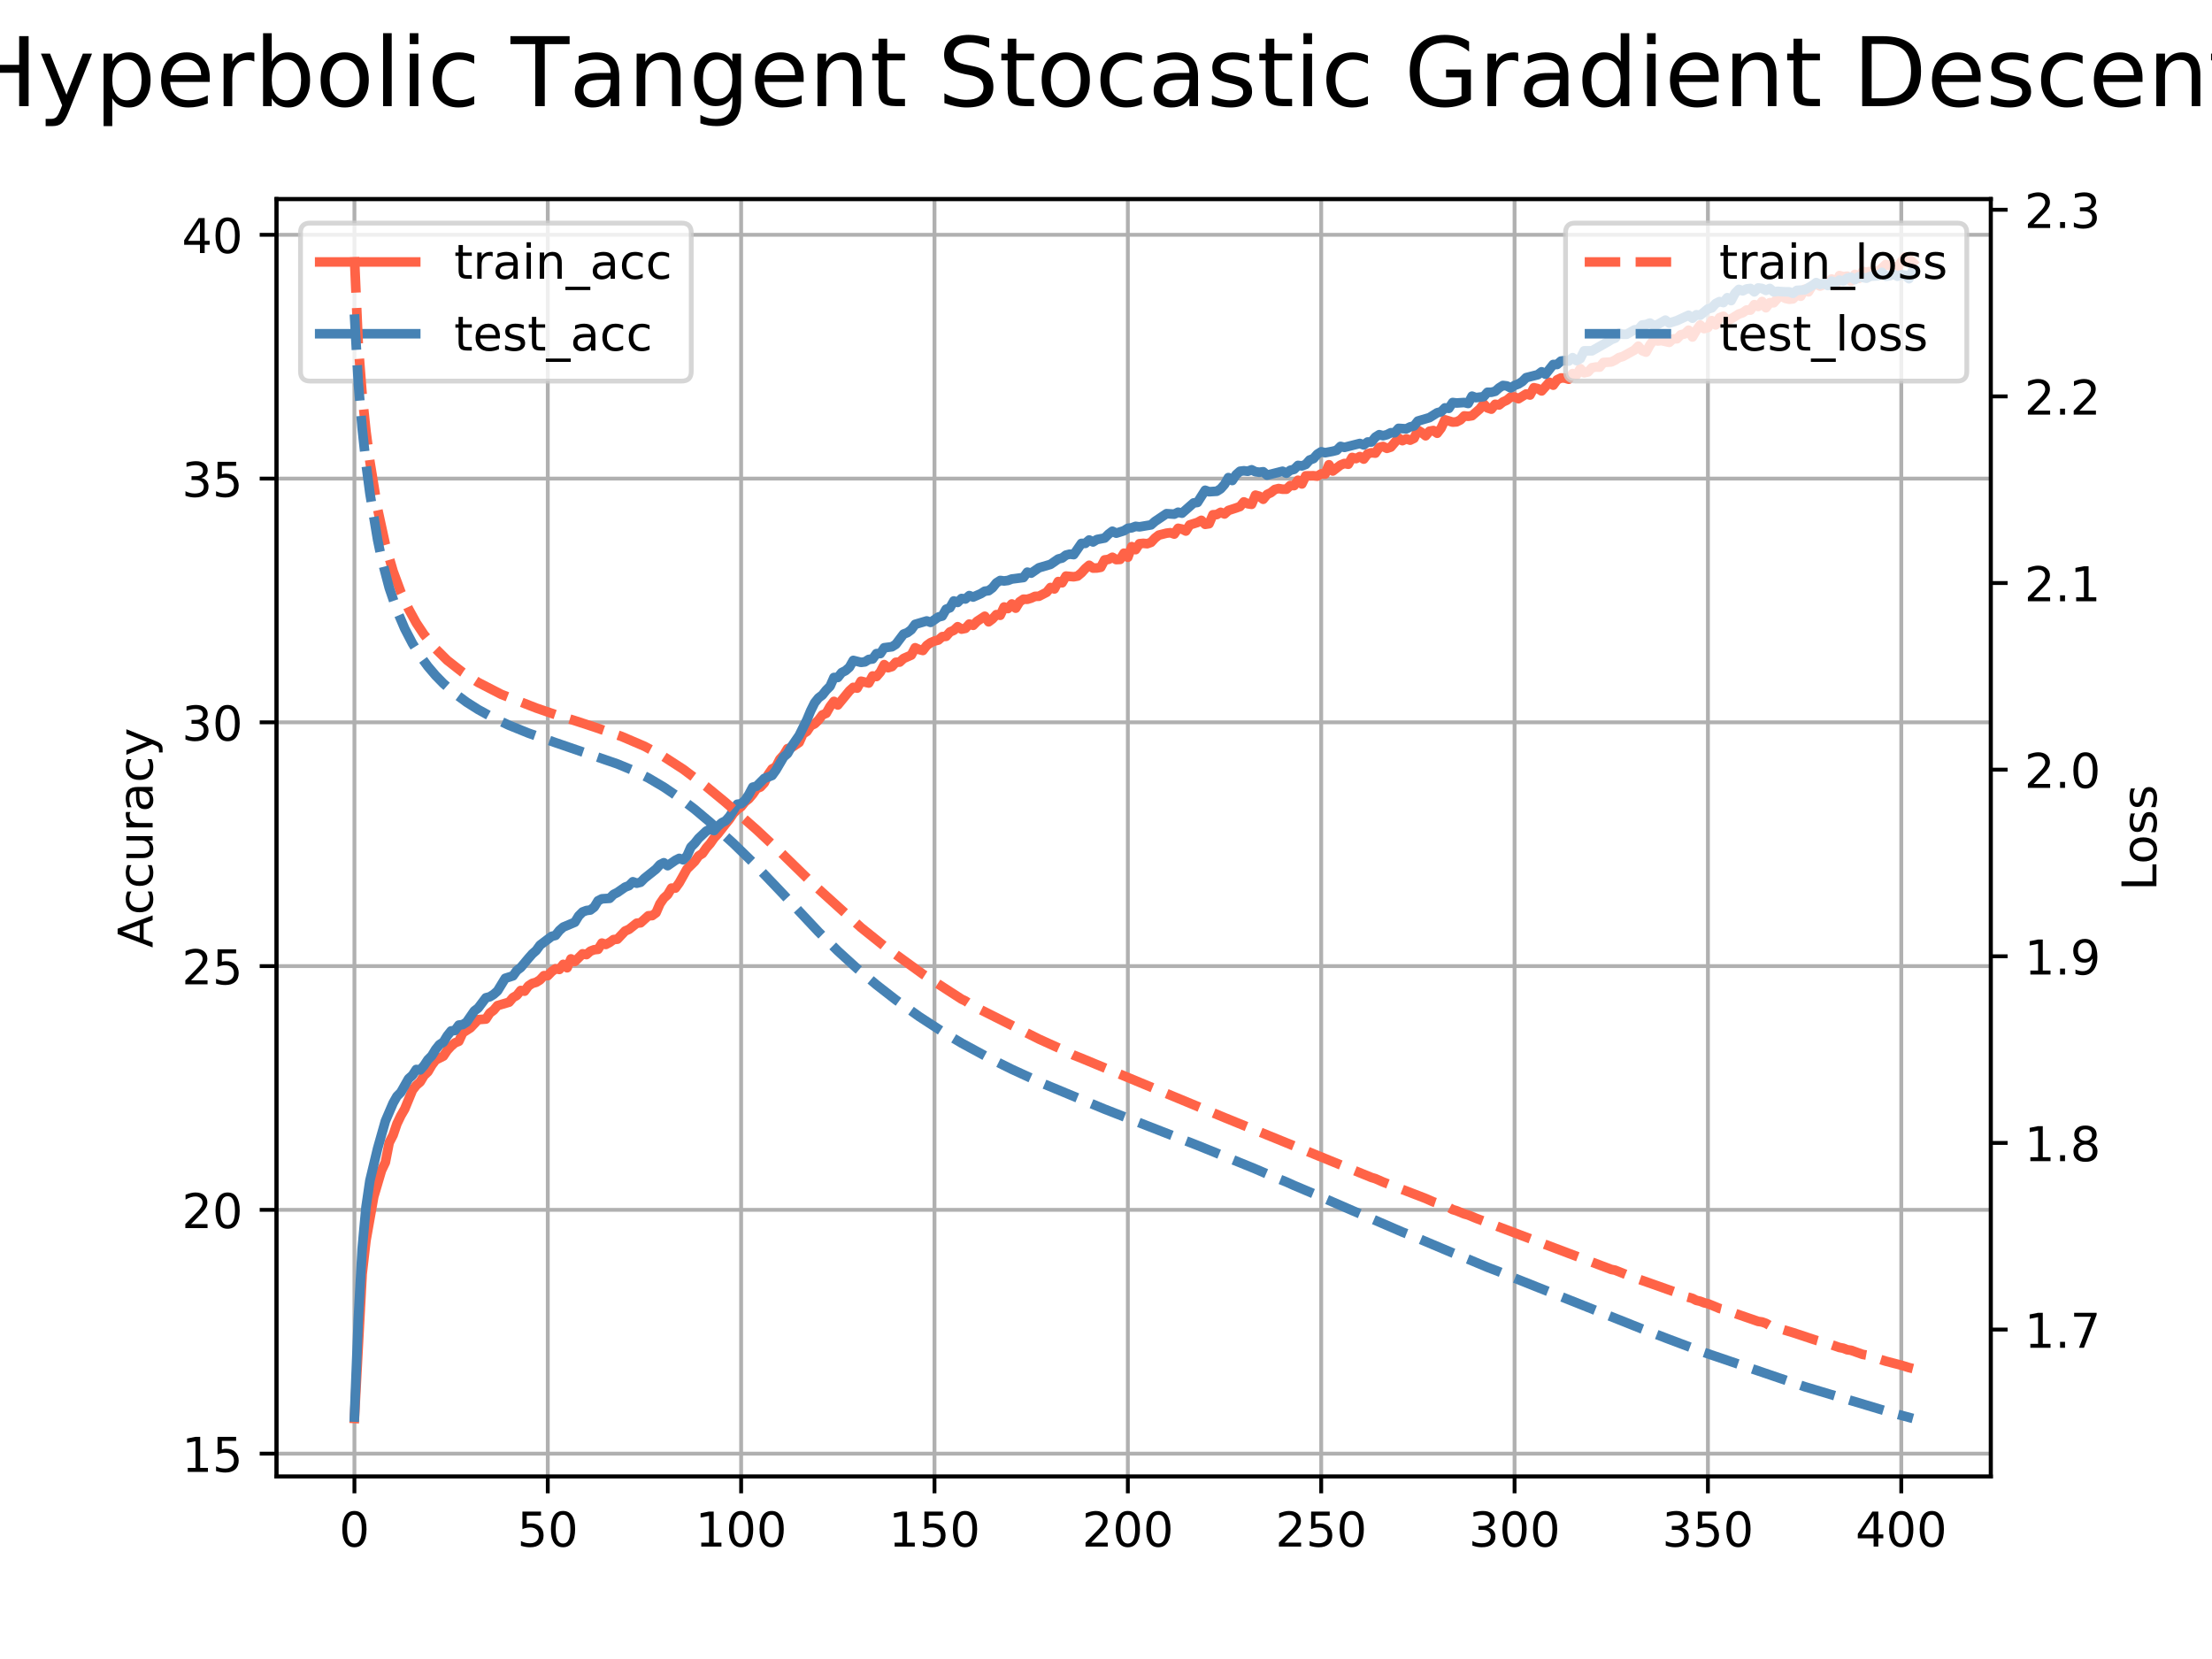 <?xml version="1.0" encoding="utf-8" standalone="no"?>
<!DOCTYPE svg PUBLIC "-//W3C//DTD SVG 1.1//EN"
  "http://www.w3.org/Graphics/SVG/1.1/DTD/svg11.dtd">
<!-- Created with matplotlib (http://matplotlib.org/) -->
<svg height="345.6pt" version="1.1" viewBox="0 0 460.8 345.6" width="460.8pt" xmlns="http://www.w3.org/2000/svg" xmlns:xlink="http://www.w3.org/1999/xlink">
 <defs>
  <style type="text/css">
*{stroke-linecap:butt;stroke-linejoin:round;}
  </style>
 </defs>
 <g id="figure_1">
  <g id="patch_1">
   <path d="M 0 345.6 
L 460.8 345.6 
L 460.8 0 
L 0 0 
z
" style="fill:#ffffff;"/>
  </g>
  <g id="axes_1">
   <g id="patch_2">
    <path d="M 57.6 307.584 
L 414.72 307.584 
L 414.72 41.472 
L 57.6 41.472 
z
" style="fill:#ffffff;"/>
   </g>
   <g id="matplotlib.axis_1">
    <g id="xtick_1">
     <g id="line2d_1">
      <path clip-path="url(#paf62bd69bd)" d="M 73.833 307.584 
L 73.833 41.472 
" style="fill:none;stroke:#b0b0b0;stroke-linecap:square;stroke-width:0.8;"/>
     </g>
     <g id="line2d_2">
      <defs>
       <path d="M 0 0 
L 0 3.5 
" id="m2f81da1f64" style="stroke:#000000;stroke-width:0.8;"/>
      </defs>
      <g>
       <use style="stroke:#000000;stroke-width:0.8;" x="73.833" xlink:href="#m2f81da1f64" y="307.584"/>
      </g>
     </g>
     <g id="text_1">
      <!-- 0 -->
      <defs>
       <path d="M 31.781 66.406 
Q 24.172 66.406 20.328 58.906 
Q 16.5 51.422 16.5 36.375 
Q 16.5 21.391 20.328 13.891 
Q 24.172 6.391 31.781 6.391 
Q 39.453 6.391 43.281 13.891 
Q 47.125 21.391 47.125 36.375 
Q 47.125 51.422 43.281 58.906 
Q 39.453 66.406 31.781 66.406 
z
M 31.781 74.219 
Q 44.047 74.219 50.516 64.516 
Q 56.984 54.828 56.984 36.375 
Q 56.984 17.969 50.516 8.266 
Q 44.047 -1.422 31.781 -1.422 
Q 19.531 -1.422 13.062 8.266 
Q 6.594 17.969 6.594 36.375 
Q 6.594 54.828 13.062 64.516 
Q 19.531 74.219 31.781 74.219 
z
" id="DejaVuSans-30"/>
      </defs>
      <g transform="translate(70.651 322.182)scale(0.1 -0.1)">
       <use xlink:href="#DejaVuSans-30"/>
      </g>
     </g>
    </g>
    <g id="xtick_2">
     <g id="line2d_3">
      <path clip-path="url(#paf62bd69bd)" d="M 114.112 307.584 
L 114.112 41.472 
" style="fill:none;stroke:#b0b0b0;stroke-linecap:square;stroke-width:0.8;"/>
     </g>
     <g id="line2d_4">
      <g>
       <use style="stroke:#000000;stroke-width:0.8;" x="114.112" xlink:href="#m2f81da1f64" y="307.584"/>
      </g>
     </g>
     <g id="text_2">
      <!-- 50 -->
      <defs>
       <path d="M 10.797 72.906 
L 49.516 72.906 
L 49.516 64.594 
L 19.828 64.594 
L 19.828 46.734 
Q 21.969 47.469 24.109 47.828 
Q 26.266 48.188 28.422 48.188 
Q 40.625 48.188 47.75 41.5 
Q 54.891 34.812 54.891 23.391 
Q 54.891 11.625 47.562 5.094 
Q 40.234 -1.422 26.906 -1.422 
Q 22.312 -1.422 17.547 -0.641 
Q 12.797 0.141 7.719 1.703 
L 7.719 11.625 
Q 12.109 9.234 16.797 8.062 
Q 21.484 6.891 26.703 6.891 
Q 35.156 6.891 40.078 11.328 
Q 45.016 15.766 45.016 23.391 
Q 45.016 31 40.078 35.438 
Q 35.156 39.891 26.703 39.891 
Q 22.75 39.891 18.812 39.016 
Q 14.891 38.141 10.797 36.281 
z
" id="DejaVuSans-35"/>
      </defs>
      <g transform="translate(107.75 322.182)scale(0.1 -0.1)">
       <use xlink:href="#DejaVuSans-35"/>
       <use x="63.623" xlink:href="#DejaVuSans-30"/>
      </g>
     </g>
    </g>
    <g id="xtick_3">
     <g id="line2d_5">
      <path clip-path="url(#paf62bd69bd)" d="M 154.392 307.584 
L 154.392 41.472 
" style="fill:none;stroke:#b0b0b0;stroke-linecap:square;stroke-width:0.8;"/>
     </g>
     <g id="line2d_6">
      <g>
       <use style="stroke:#000000;stroke-width:0.8;" x="154.392" xlink:href="#m2f81da1f64" y="307.584"/>
      </g>
     </g>
     <g id="text_3">
      <!-- 100 -->
      <defs>
       <path d="M 12.406 8.297 
L 28.516 8.297 
L 28.516 63.922 
L 10.984 60.406 
L 10.984 69.391 
L 28.422 72.906 
L 38.281 72.906 
L 38.281 8.297 
L 54.391 8.297 
L 54.391 0 
L 12.406 0 
z
" id="DejaVuSans-31"/>
      </defs>
      <g transform="translate(144.848 322.182)scale(0.1 -0.1)">
       <use xlink:href="#DejaVuSans-31"/>
       <use x="63.623" xlink:href="#DejaVuSans-30"/>
       <use x="127.246" xlink:href="#DejaVuSans-30"/>
      </g>
     </g>
    </g>
    <g id="xtick_4">
     <g id="line2d_7">
      <path clip-path="url(#paf62bd69bd)" d="M 194.672 307.584 
L 194.672 41.472 
" style="fill:none;stroke:#b0b0b0;stroke-linecap:square;stroke-width:0.8;"/>
     </g>
     <g id="line2d_8">
      <g>
       <use style="stroke:#000000;stroke-width:0.8;" x="194.672" xlink:href="#m2f81da1f64" y="307.584"/>
      </g>
     </g>
     <g id="text_4">
      <!-- 150 -->
      <g transform="translate(185.128 322.182)scale(0.1 -0.1)">
       <use xlink:href="#DejaVuSans-31"/>
       <use x="63.623" xlink:href="#DejaVuSans-35"/>
       <use x="127.246" xlink:href="#DejaVuSans-30"/>
      </g>
     </g>
    </g>
    <g id="xtick_5">
     <g id="line2d_9">
      <path clip-path="url(#paf62bd69bd)" d="M 234.952 307.584 
L 234.952 41.472 
" style="fill:none;stroke:#b0b0b0;stroke-linecap:square;stroke-width:0.8;"/>
     </g>
     <g id="line2d_10">
      <g>
       <use style="stroke:#000000;stroke-width:0.8;" x="234.952" xlink:href="#m2f81da1f64" y="307.584"/>
      </g>
     </g>
     <g id="text_5">
      <!-- 200 -->
      <defs>
       <path d="M 19.188 8.297 
L 53.609 8.297 
L 53.609 0 
L 7.328 0 
L 7.328 8.297 
Q 12.938 14.109 22.625 23.891 
Q 32.328 33.688 34.812 36.531 
Q 39.547 41.844 41.422 45.531 
Q 43.312 49.219 43.312 52.781 
Q 43.312 58.594 39.234 62.25 
Q 35.156 65.922 28.609 65.922 
Q 23.969 65.922 18.812 64.312 
Q 13.672 62.703 7.812 59.422 
L 7.812 69.391 
Q 13.766 71.781 18.938 73 
Q 24.125 74.219 28.422 74.219 
Q 39.75 74.219 46.484 68.547 
Q 53.219 62.891 53.219 53.422 
Q 53.219 48.922 51.531 44.891 
Q 49.859 40.875 45.406 35.406 
Q 44.188 33.984 37.641 27.219 
Q 31.109 20.453 19.188 8.297 
z
" id="DejaVuSans-32"/>
      </defs>
      <g transform="translate(225.408 322.182)scale(0.1 -0.1)">
       <use xlink:href="#DejaVuSans-32"/>
       <use x="63.623" xlink:href="#DejaVuSans-30"/>
       <use x="127.246" xlink:href="#DejaVuSans-30"/>
      </g>
     </g>
    </g>
    <g id="xtick_6">
     <g id="line2d_11">
      <path clip-path="url(#paf62bd69bd)" d="M 275.231 307.584 
L 275.231 41.472 
" style="fill:none;stroke:#b0b0b0;stroke-linecap:square;stroke-width:0.8;"/>
     </g>
     <g id="line2d_12">
      <g>
       <use style="stroke:#000000;stroke-width:0.8;" x="275.231" xlink:href="#m2f81da1f64" y="307.584"/>
      </g>
     </g>
     <g id="text_6">
      <!-- 250 -->
      <g transform="translate(265.688 322.182)scale(0.1 -0.1)">
       <use xlink:href="#DejaVuSans-32"/>
       <use x="63.623" xlink:href="#DejaVuSans-35"/>
       <use x="127.246" xlink:href="#DejaVuSans-30"/>
      </g>
     </g>
    </g>
    <g id="xtick_7">
     <g id="line2d_13">
      <path clip-path="url(#paf62bd69bd)" d="M 315.511 307.584 
L 315.511 41.472 
" style="fill:none;stroke:#b0b0b0;stroke-linecap:square;stroke-width:0.8;"/>
     </g>
     <g id="line2d_14">
      <g>
       <use style="stroke:#000000;stroke-width:0.8;" x="315.511" xlink:href="#m2f81da1f64" y="307.584"/>
      </g>
     </g>
     <g id="text_7">
      <!-- 300 -->
      <defs>
       <path d="M 40.578 39.312 
Q 47.656 37.797 51.625 33 
Q 55.609 28.219 55.609 21.188 
Q 55.609 10.406 48.188 4.484 
Q 40.766 -1.422 27.094 -1.422 
Q 22.516 -1.422 17.656 -0.516 
Q 12.797 0.391 7.625 2.203 
L 7.625 11.719 
Q 11.719 9.328 16.594 8.109 
Q 21.484 6.891 26.812 6.891 
Q 36.078 6.891 40.938 10.547 
Q 45.797 14.203 45.797 21.188 
Q 45.797 27.641 41.281 31.266 
Q 36.766 34.906 28.719 34.906 
L 20.219 34.906 
L 20.219 43.016 
L 29.109 43.016 
Q 36.375 43.016 40.234 45.922 
Q 44.094 48.828 44.094 54.297 
Q 44.094 59.906 40.109 62.906 
Q 36.141 65.922 28.719 65.922 
Q 24.656 65.922 20.016 65.031 
Q 15.375 64.156 9.812 62.312 
L 9.812 71.094 
Q 15.438 72.656 20.344 73.438 
Q 25.25 74.219 29.594 74.219 
Q 40.828 74.219 47.359 69.109 
Q 53.906 64.016 53.906 55.328 
Q 53.906 49.266 50.438 45.094 
Q 46.969 40.922 40.578 39.312 
z
" id="DejaVuSans-33"/>
      </defs>
      <g transform="translate(305.967 322.182)scale(0.1 -0.1)">
       <use xlink:href="#DejaVuSans-33"/>
       <use x="63.623" xlink:href="#DejaVuSans-30"/>
       <use x="127.246" xlink:href="#DejaVuSans-30"/>
      </g>
     </g>
    </g>
    <g id="xtick_8">
     <g id="line2d_15">
      <path clip-path="url(#paf62bd69bd)" d="M 355.791 307.584 
L 355.791 41.472 
" style="fill:none;stroke:#b0b0b0;stroke-linecap:square;stroke-width:0.8;"/>
     </g>
     <g id="line2d_16">
      <g>
       <use style="stroke:#000000;stroke-width:0.8;" x="355.791" xlink:href="#m2f81da1f64" y="307.584"/>
      </g>
     </g>
     <g id="text_8">
      <!-- 350 -->
      <g transform="translate(346.247 322.182)scale(0.1 -0.1)">
       <use xlink:href="#DejaVuSans-33"/>
       <use x="63.623" xlink:href="#DejaVuSans-35"/>
       <use x="127.246" xlink:href="#DejaVuSans-30"/>
      </g>
     </g>
    </g>
    <g id="xtick_9">
     <g id="line2d_17">
      <path clip-path="url(#paf62bd69bd)" d="M 396.07 307.584 
L 396.07 41.472 
" style="fill:none;stroke:#b0b0b0;stroke-linecap:square;stroke-width:0.8;"/>
     </g>
     <g id="line2d_18">
      <g>
       <use style="stroke:#000000;stroke-width:0.8;" x="396.07" xlink:href="#m2f81da1f64" y="307.584"/>
      </g>
     </g>
     <g id="text_9">
      <!-- 400 -->
      <defs>
       <path d="M 37.797 64.312 
L 12.891 25.391 
L 37.797 25.391 
z
M 35.203 72.906 
L 47.609 72.906 
L 47.609 25.391 
L 58.016 25.391 
L 58.016 17.188 
L 47.609 17.188 
L 47.609 0 
L 37.797 0 
L 37.797 17.188 
L 4.891 17.188 
L 4.891 26.703 
z
" id="DejaVuSans-34"/>
      </defs>
      <g transform="translate(386.527 322.182)scale(0.1 -0.1)">
       <use xlink:href="#DejaVuSans-34"/>
       <use x="63.623" xlink:href="#DejaVuSans-30"/>
       <use x="127.246" xlink:href="#DejaVuSans-30"/>
      </g>
     </g>
    </g>
   </g>
   <g id="matplotlib.axis_2">
    <g id="ytick_1">
     <g id="line2d_19">
      <path clip-path="url(#paf62bd69bd)" d="M 57.6 302.817 
L 414.72 302.817 
" style="fill:none;stroke:#b0b0b0;stroke-linecap:square;stroke-width:0.8;"/>
     </g>
     <g id="line2d_20">
      <defs>
       <path d="M 0 0 
L -3.5 0 
" id="md8ad0fba97" style="stroke:#000000;stroke-width:0.8;"/>
      </defs>
      <g>
       <use style="stroke:#000000;stroke-width:0.8;" x="57.6" xlink:href="#md8ad0fba97" y="302.817"/>
      </g>
     </g>
     <g id="text_10">
      <!-- 15 -->
      <g transform="translate(37.875 306.616)scale(0.1 -0.1)">
       <use xlink:href="#DejaVuSans-31"/>
       <use x="63.623" xlink:href="#DejaVuSans-35"/>
      </g>
     </g>
    </g>
    <g id="ytick_2">
     <g id="line2d_21">
      <path clip-path="url(#paf62bd69bd)" d="M 57.6 252.036 
L 414.72 252.036 
" style="fill:none;stroke:#b0b0b0;stroke-linecap:square;stroke-width:0.8;"/>
     </g>
     <g id="line2d_22">
      <g>
       <use style="stroke:#000000;stroke-width:0.8;" x="57.6" xlink:href="#md8ad0fba97" y="252.036"/>
      </g>
     </g>
     <g id="text_11">
      <!-- 20 -->
      <g transform="translate(37.875 255.836)scale(0.1 -0.1)">
       <use xlink:href="#DejaVuSans-32"/>
       <use x="63.623" xlink:href="#DejaVuSans-30"/>
      </g>
     </g>
    </g>
    <g id="ytick_3">
     <g id="line2d_23">
      <path clip-path="url(#paf62bd69bd)" d="M 57.6 201.256 
L 414.72 201.256 
" style="fill:none;stroke:#b0b0b0;stroke-linecap:square;stroke-width:0.8;"/>
     </g>
     <g id="line2d_24">
      <g>
       <use style="stroke:#000000;stroke-width:0.8;" x="57.6" xlink:href="#md8ad0fba97" y="201.256"/>
      </g>
     </g>
     <g id="text_12">
      <!-- 25 -->
      <g transform="translate(37.875 205.055)scale(0.1 -0.1)">
       <use xlink:href="#DejaVuSans-32"/>
       <use x="63.623" xlink:href="#DejaVuSans-35"/>
      </g>
     </g>
    </g>
    <g id="ytick_4">
     <g id="line2d_25">
      <path clip-path="url(#paf62bd69bd)" d="M 57.6 150.475 
L 414.72 150.475 
" style="fill:none;stroke:#b0b0b0;stroke-linecap:square;stroke-width:0.8;"/>
     </g>
     <g id="line2d_26">
      <g>
       <use style="stroke:#000000;stroke-width:0.8;" x="57.6" xlink:href="#md8ad0fba97" y="150.475"/>
      </g>
     </g>
     <g id="text_13">
      <!-- 30 -->
      <g transform="translate(37.875 154.275)scale(0.1 -0.1)">
       <use xlink:href="#DejaVuSans-33"/>
       <use x="63.623" xlink:href="#DejaVuSans-30"/>
      </g>
     </g>
    </g>
    <g id="ytick_5">
     <g id="line2d_27">
      <path clip-path="url(#paf62bd69bd)" d="M 57.6 99.695 
L 414.72 99.695 
" style="fill:none;stroke:#b0b0b0;stroke-linecap:square;stroke-width:0.8;"/>
     </g>
     <g id="line2d_28">
      <g>
       <use style="stroke:#000000;stroke-width:0.8;" x="57.6" xlink:href="#md8ad0fba97" y="99.695"/>
      </g>
     </g>
     <g id="text_14">
      <!-- 35 -->
      <g transform="translate(37.875 103.494)scale(0.1 -0.1)">
       <use xlink:href="#DejaVuSans-33"/>
       <use x="63.623" xlink:href="#DejaVuSans-35"/>
      </g>
     </g>
    </g>
    <g id="ytick_6">
     <g id="line2d_29">
      <path clip-path="url(#paf62bd69bd)" d="M 57.6 48.914 
L 414.72 48.914 
" style="fill:none;stroke:#b0b0b0;stroke-linecap:square;stroke-width:0.8;"/>
     </g>
     <g id="line2d_30">
      <g>
       <use style="stroke:#000000;stroke-width:0.8;" x="57.6" xlink:href="#md8ad0fba97" y="48.914"/>
      </g>
     </g>
     <g id="text_15">
      <!-- 40 -->
      <g transform="translate(37.875 52.714)scale(0.1 -0.1)">
       <use xlink:href="#DejaVuSans-34"/>
       <use x="63.623" xlink:href="#DejaVuSans-30"/>
      </g>
     </g>
    </g>
    <g id="text_16">
     <!-- Accuracy -->
     <defs>
      <path d="M 34.188 63.188 
L 20.797 26.906 
L 47.609 26.906 
z
M 28.609 72.906 
L 39.797 72.906 
L 67.578 0 
L 57.328 0 
L 50.688 18.703 
L 17.828 18.703 
L 11.188 0 
L 0.781 0 
z
" id="DejaVuSans-41"/>
      <path d="M 48.781 52.594 
L 48.781 44.188 
Q 44.969 46.297 41.141 47.344 
Q 37.312 48.391 33.406 48.391 
Q 24.656 48.391 19.812 42.844 
Q 14.984 37.312 14.984 27.297 
Q 14.984 17.281 19.812 11.734 
Q 24.656 6.203 33.406 6.203 
Q 37.312 6.203 41.141 7.25 
Q 44.969 8.297 48.781 10.406 
L 48.781 2.094 
Q 45.016 0.344 40.984 -0.531 
Q 36.969 -1.422 32.422 -1.422 
Q 20.062 -1.422 12.781 6.344 
Q 5.516 14.109 5.516 27.297 
Q 5.516 40.672 12.859 48.328 
Q 20.219 56 33.016 56 
Q 37.156 56 41.109 55.141 
Q 45.062 54.297 48.781 52.594 
z
" id="DejaVuSans-63"/>
      <path d="M 8.5 21.578 
L 8.5 54.688 
L 17.484 54.688 
L 17.484 21.922 
Q 17.484 14.156 20.5 10.266 
Q 23.531 6.391 29.594 6.391 
Q 36.859 6.391 41.078 11.031 
Q 45.312 15.672 45.312 23.688 
L 45.312 54.688 
L 54.297 54.688 
L 54.297 0 
L 45.312 0 
L 45.312 8.406 
Q 42.047 3.422 37.719 1 
Q 33.406 -1.422 27.688 -1.422 
Q 18.266 -1.422 13.375 4.438 
Q 8.5 10.297 8.5 21.578 
z
M 31.109 56 
z
" id="DejaVuSans-75"/>
      <path d="M 41.109 46.297 
Q 39.594 47.172 37.812 47.578 
Q 36.031 48 33.891 48 
Q 26.266 48 22.188 43.047 
Q 18.109 38.094 18.109 28.812 
L 18.109 0 
L 9.078 0 
L 9.078 54.688 
L 18.109 54.688 
L 18.109 46.188 
Q 20.953 51.172 25.484 53.578 
Q 30.031 56 36.531 56 
Q 37.453 56 38.578 55.875 
Q 39.703 55.766 41.062 55.516 
z
" id="DejaVuSans-72"/>
      <path d="M 34.281 27.484 
Q 23.391 27.484 19.188 25 
Q 14.984 22.516 14.984 16.5 
Q 14.984 11.719 18.141 8.906 
Q 21.297 6.109 26.703 6.109 
Q 34.188 6.109 38.703 11.406 
Q 43.219 16.703 43.219 25.484 
L 43.219 27.484 
z
M 52.203 31.203 
L 52.203 0 
L 43.219 0 
L 43.219 8.297 
Q 40.141 3.328 35.547 0.953 
Q 30.953 -1.422 24.312 -1.422 
Q 15.922 -1.422 10.953 3.297 
Q 6 8.016 6 15.922 
Q 6 25.141 12.172 29.828 
Q 18.359 34.516 30.609 34.516 
L 43.219 34.516 
L 43.219 35.406 
Q 43.219 41.609 39.141 45 
Q 35.062 48.391 27.688 48.391 
Q 23 48.391 18.547 47.266 
Q 14.109 46.141 10.016 43.891 
L 10.016 52.203 
Q 14.938 54.109 19.578 55.047 
Q 24.219 56 28.609 56 
Q 40.484 56 46.344 49.844 
Q 52.203 43.703 52.203 31.203 
z
" id="DejaVuSans-61"/>
      <path d="M 32.172 -5.078 
Q 28.375 -14.844 24.75 -17.812 
Q 21.141 -20.797 15.094 -20.797 
L 7.906 -20.797 
L 7.906 -13.281 
L 13.188 -13.281 
Q 16.891 -13.281 18.938 -11.516 
Q 21 -9.766 23.484 -3.219 
L 25.094 0.875 
L 2.984 54.688 
L 12.5 54.688 
L 29.594 11.922 
L 46.688 54.688 
L 56.203 54.688 
z
" id="DejaVuSans-79"/>
     </defs>
     <g transform="translate(31.795 197.443)rotate(-90)scale(0.1 -0.1)">
      <use xlink:href="#DejaVuSans-41"/>
      <use x="68.393" xlink:href="#DejaVuSans-63"/>
      <use x="123.373" xlink:href="#DejaVuSans-63"/>
      <use x="178.354" xlink:href="#DejaVuSans-75"/>
      <use x="241.732" xlink:href="#DejaVuSans-72"/>
      <use x="282.846" xlink:href="#DejaVuSans-61"/>
      <use x="344.125" xlink:href="#DejaVuSans-63"/>
      <use x="399.105" xlink:href="#DejaVuSans-79"/>
     </g>
    </g>
   </g>
   <g id="line2d_31">
    <path clip-path="url(#paf62bd69bd)" d="M 73.833 295.488 
L 75.444 265.406 
L 76.25 258.378 
L 77.861 249.298 
L 79.472 243.833 
L 80.277 242.147 
L 81.083 238.021 
L 81.889 236.458 
L 82.694 234.101 
L 83.5 232.415 
L 84.305 231.035 
L 85.917 227.115 
L 86.722 226.08 
L 87.528 225.39 
L 88.333 224.049 
L 89.139 223.278 
L 89.945 221.896 
L 90.75 220.821 
L 92.361 220.007 
L 93.167 218.808 
L 93.973 217.935 
L 94.778 217.244 
L 95.584 216.919 
L 96.389 215.152 
L 98.001 214.117 
L 99.612 212.41 
L 101.223 212.289 
L 102.029 211.049 
L 102.834 210.44 
L 103.64 209.485 
L 106.057 208.772 
L 106.862 207.817 
L 107.668 207.351 
L 108.473 206.335 
L 109.279 206.478 
L 110.084 205.381 
L 110.89 204.853 
L 111.696 204.628 
L 112.501 204.121 
L 113.307 203.248 
L 114.112 203.248 
L 114.918 202.415 
L 115.724 201.805 
L 116.529 201.948 
L 117.335 200.892 
L 118.14 201.603 
L 118.946 199.753 
L 119.752 200.303 
L 121.363 198.698 
L 122.168 198.86 
L 122.974 198.149 
L 123.78 197.845 
L 124.585 197.763 
L 125.391 196.462 
L 126.196 196.747 
L 127.002 196.32 
L 127.808 195.731 
L 128.613 195.65 
L 130.224 193.944 
L 131.03 193.598 
L 132.641 192.318 
L 133.447 192.237 
L 135.058 190.775 
L 135.863 190.735 
L 136.669 190.147 
L 137.475 188.275 
L 138.28 187.099 
L 139.086 186.368 
L 139.891 185.007 
L 140.697 185.007 
L 141.503 183.89 
L 143.114 181.026 
L 144.725 179.442 
L 145.531 178.303 
L 146.336 177.796 
L 147.142 176.638 
L 147.947 175.723 
L 148.753 174.567 
L 149.559 173.695 
L 151.17 171.623 
L 151.975 170.627 
L 152.781 169.429 
L 153.587 168.634 
L 154.392 168.047 
L 155.198 167.03 
L 156.003 166.401 
L 156.809 165.448 
L 157.615 164.27 
L 158.42 163.943 
L 159.226 163.07 
L 160.031 161.343 
L 160.837 160.185 
L 161.643 159.72 
L 162.448 158.176 
L 163.254 157.284 
L 164.059 155.963 
L 164.865 155.74 
L 166.476 154.663 
L 167.282 152.856 
L 168.087 152.368 
L 168.893 151.171 
L 169.698 150.784 
L 170.504 150.013 
L 171.31 148.936 
L 172.115 148.59 
L 172.921 147.167 
L 173.726 146.112 
L 174.532 146.864 
L 176.949 143.921 
L 177.754 143.188 
L 178.56 143.351 
L 179.366 141.909 
L 180.977 142.291 
L 181.782 140.812 
L 182.588 140.935 
L 183.394 139.998 
L 184.199 138.454 
L 185.005 139.104 
L 185.81 138.862 
L 186.616 137.967 
L 187.422 137.924 
L 188.227 137.175 
L 189.838 136.464 
L 190.644 134.941 
L 191.45 135.306 
L 192.255 135.507 
L 193.061 134.453 
L 193.866 133.882 
L 194.672 133.536 
L 195.477 133.333 
L 196.283 132.623 
L 197.089 132.562 
L 197.894 131.648 
L 198.7 131.304 
L 199.505 130.551 
L 200.311 131.057 
L 201.117 130.899 
L 201.922 130.003 
L 202.728 130.267 
L 203.533 129.436 
L 205.145 128.376 
L 205.95 129.536 
L 206.756 128.926 
L 207.561 128.034 
L 208.367 128.175 
L 209.173 126.448 
L 209.978 126.773 
L 210.784 125.817 
L 211.589 126.692 
L 212.395 125.37 
L 213.201 124.823 
L 214.006 124.843 
L 214.812 124.599 
L 215.617 124.233 
L 216.423 124.214 
L 218.034 123.381 
L 218.84 122.384 
L 219.645 122.688 
L 220.451 121.145 
L 221.257 121.408 
L 222.062 120.011 
L 223.673 120.152 
L 224.479 120.009 
L 225.284 119.339 
L 226.09 118.444 
L 226.896 117.754 
L 227.701 118.345 
L 228.507 118.324 
L 229.312 118.179 
L 230.118 116.637 
L 230.924 116.535 
L 231.729 116.088 
L 232.535 116.576 
L 233.34 116.537 
L 234.146 115.236 
L 234.952 116.089 
L 235.757 113.875 
L 236.563 114.503 
L 237.368 113.267 
L 238.174 113.187 
L 238.98 113.265 
L 239.785 112.98 
L 240.591 112.106 
L 241.396 111.477 
L 243.008 111.071 
L 243.813 110.971 
L 244.619 111.255 
L 245.424 110.055 
L 246.23 110.217 
L 247.036 110.624 
L 247.841 109.348 
L 249.452 108.839 
L 250.258 108.392 
L 251.063 109.225 
L 251.869 109.102 
L 252.675 107.232 
L 253.48 107.191 
L 254.286 106.725 
L 255.091 107.071 
L 255.897 106.339 
L 257.508 105.813 
L 258.314 105.526 
L 259.119 104.554 
L 259.925 104.938 
L 260.731 105.06 
L 261.536 103.151 
L 262.342 103.377 
L 263.147 104.004 
L 263.953 103.008 
L 264.759 102.623 
L 265.564 101.971 
L 266.37 101.769 
L 267.175 101.91 
L 267.981 101.911 
L 268.787 101.138 
L 269.592 101.161 
L 270.398 100.043 
L 271.203 100.816 
L 272.009 99.131 
L 273.62 99.109 
L 274.426 99.189 
L 275.231 98.703 
L 276.037 98.763 
L 276.843 96.813 
L 277.648 98.114 
L 279.259 96.874 
L 280.065 96.55 
L 280.87 96.711 
L 281.676 95.29 
L 282.482 95.533 
L 283.287 95.106 
L 284.093 95.636 
L 284.898 94.54 
L 285.704 94.316 
L 286.51 94.397 
L 287.315 93.198 
L 288.121 93.014 
L 288.926 93.4 
L 289.732 93.136 
L 291.343 91.247 
L 292.149 91.797 
L 292.954 91.41 
L 293.76 91.694 
L 294.566 91.31 
L 295.371 89.623 
L 296.177 90.11 
L 296.982 90.78 
L 297.788 89.828 
L 298.594 89.682 
L 299.399 90.254 
L 300.205 89.198 
L 301.01 87.452 
L 302.622 87.937 
L 303.427 87.878 
L 304.233 87.471 
L 305.038 86.638 
L 305.844 86.72 
L 306.65 86.598 
L 308.261 85.197 
L 309.066 84.141 
L 309.872 84.974 
L 310.677 85.235 
L 311.483 84.221 
L 312.289 84.364 
L 313.094 83.733 
L 313.9 83.37 
L 314.705 82.693 
L 315.511 82.699 
L 316.317 83.065 
L 317.928 82.068 
L 318.733 82.292 
L 319.539 80.77 
L 320.345 80.949 
L 321.15 81.438 
L 322.761 79.629 
L 323.567 80.238 
L 324.373 79.123 
L 325.178 78.737 
L 325.984 78.757 
L 326.789 79 
L 327.595 77.822 
L 328.401 78.148 
L 329.206 76.787 
L 330.012 77.659 
L 330.817 77.477 
L 331.623 76.603 
L 332.429 76.46 
L 333.234 76.48 
L 334.04 75.505 
L 335.651 75.404 
L 336.457 75.019 
L 337.262 74.491 
L 338.068 74.265 
L 340.484 72.925 
L 341.29 72.112 
L 342.096 73.048 
L 342.901 73.354 
L 343.707 71.87 
L 344.512 70.794 
L 345.318 71.039 
L 346.124 70.955 
L 347.735 71.321 
L 348.54 70.59 
L 349.346 70.571 
L 350.152 69.736 
L 350.957 69.554 
L 351.763 68.782 
L 352.568 70.203 
L 353.374 68.824 
L 354.18 67.706 
L 354.985 68.459 
L 355.791 68.234 
L 356.596 66.792 
L 357.402 67.686 
L 358.208 66.182 
L 359.013 65.878 
L 359.819 66.752 
L 360.624 66.425 
L 362.236 65.408 
L 363.041 65.147 
L 363.847 64.579 
L 364.652 64.598 
L 365.458 63.459 
L 366.263 63.847 
L 367.069 62.81 
L 367.875 64.11 
L 368.68 63.052 
L 369.486 63.074 
L 370.291 62.158 
L 371.097 61.631 
L 371.903 62.158 
L 372.708 62.342 
L 373.514 62.26 
L 374.319 61.428 
L 375.125 61.712 
L 375.931 60.25 
L 376.736 60.798 
L 377.542 59.499 
L 378.347 59.195 
L 379.153 59.598 
L 380.764 58.99 
L 381.57 58.116 
L 382.375 59.458 
L 383.181 57.407 
L 383.987 57.63 
L 384.792 57.527 
L 385.598 58.603 
L 386.403 57.162 
L 387.209 58.017 
L 388.015 56.553 
L 388.82 56.676 
L 390.431 56.412 
L 391.237 56.614 
L 392.848 55.092 
L 395.265 55.783 
L 396.07 54.562 
L 396.876 53.568 
L 397.682 53.871 
L 398.487 54.666 
L 398.487 54.666 
" style="fill:none;stroke:#ff6347;stroke-linecap:square;stroke-width:2;"/>
   </g>
   <g id="line2d_32">
    <path clip-path="url(#paf62bd69bd)" d="M 73.833 295.2 
L 74.638 274.888 
L 75.444 260.161 
L 76.25 251.427 
L 77.055 245.943 
L 78.666 239.24 
L 80.277 233.552 
L 81.889 229.794 
L 82.694 228.373 
L 83.5 227.56 
L 85.111 224.716 
L 85.917 224.005 
L 86.722 222.787 
L 87.528 222.888 
L 88.333 221.974 
L 89.139 220.756 
L 89.945 219.943 
L 90.75 218.623 
L 91.556 217.607 
L 92.361 217.099 
L 93.167 215.779 
L 93.973 214.763 
L 94.778 214.662 
L 95.584 213.545 
L 96.389 213.443 
L 97.195 212.935 
L 98.806 210.599 
L 99.612 209.99 
L 101.223 207.857 
L 102.029 207.654 
L 102.834 207.146 
L 103.64 206.435 
L 105.251 203.795 
L 106.862 203.287 
L 107.668 202.17 
L 108.473 201.561 
L 110.084 199.631 
L 110.89 198.717 
L 111.696 198.006 
L 112.501 196.889 
L 114.918 195.061 
L 115.724 194.857 
L 116.529 193.842 
L 117.335 193.131 
L 119.752 192.115 
L 120.557 190.795 
L 121.363 189.983 
L 122.168 189.678 
L 122.974 189.576 
L 123.78 188.967 
L 124.585 187.647 
L 125.391 187.24 
L 127.002 187.139 
L 127.808 186.326 
L 128.613 185.92 
L 130.224 184.803 
L 131.03 184.498 
L 131.836 183.686 
L 132.641 183.99 
L 133.447 183.787 
L 134.252 182.975 
L 136.669 181.045 
L 137.475 180.131 
L 138.28 179.725 
L 139.086 180.334 
L 140.697 179.217 
L 141.503 178.811 
L 142.308 179.116 
L 143.114 178.303 
L 143.919 176.475 
L 144.725 175.662 
L 145.531 174.647 
L 147.142 173.123 
L 147.947 172.717 
L 148.753 173.022 
L 149.559 172.108 
L 150.364 171.397 
L 151.17 170.991 
L 151.975 170.077 
L 153.587 167.538 
L 154.392 167.436 
L 155.198 166.725 
L 156.003 165.506 
L 156.809 163.983 
L 157.615 163.78 
L 159.226 162.155 
L 160.837 161.546 
L 161.643 160.428 
L 163.254 157.686 
L 164.059 156.975 
L 164.865 155.553 
L 166.476 153.218 
L 168.087 149.968 
L 168.893 148.038 
L 169.698 146.413 
L 170.504 145.397 
L 171.31 144.788 
L 172.115 143.772 
L 172.921 142.96 
L 173.726 141.132 
L 174.532 141.132 
L 175.338 140.116 
L 176.143 139.71 
L 176.949 138.999 
L 177.754 137.577 
L 179.366 137.983 
L 180.171 137.882 
L 180.977 137.374 
L 181.782 137.272 
L 182.588 136.155 
L 183.394 136.155 
L 184.199 134.937 
L 185.81 134.733 
L 186.616 134.226 
L 188.227 132.093 
L 189.033 131.788 
L 189.838 131.179 
L 190.644 130.062 
L 193.061 129.351 
L 193.866 129.655 
L 195.477 128.538 
L 196.283 128.335 
L 197.089 126.913 
L 197.894 126.609 
L 198.7 125.187 
L 199.505 125.491 
L 200.311 124.679 
L 201.117 124.78 
L 201.922 124.07 
L 202.728 124.374 
L 204.339 123.663 
L 205.145 123.155 
L 205.95 123.054 
L 206.756 122.445 
L 207.561 121.429 
L 208.367 120.921 
L 209.173 121.023 
L 209.978 120.921 
L 210.784 120.616 
L 213.201 120.312 
L 214.006 119.195 
L 214.812 119.398 
L 216.423 118.281 
L 218.84 117.57 
L 220.451 116.452 
L 221.257 116.249 
L 222.062 115.64 
L 222.868 115.437 
L 223.673 115.538 
L 225.284 113.202 
L 226.09 113.202 
L 226.896 112.492 
L 227.701 112.898 
L 228.507 112.39 
L 230.118 112.085 
L 230.924 111.273 
L 231.729 110.663 
L 232.535 111.07 
L 234.146 110.562 
L 234.952 110.054 
L 235.757 109.953 
L 236.563 109.648 
L 237.368 109.749 
L 239.785 109.343 
L 240.591 108.632 
L 243.008 107.007 
L 244.619 107.109 
L 245.424 106.703 
L 246.23 106.906 
L 248.647 104.773 
L 249.452 104.671 
L 251.063 102.132 
L 251.869 102.437 
L 253.48 102.335 
L 254.286 101.828 
L 255.091 100.914 
L 255.897 99.492 
L 256.703 100.101 
L 257.508 98.882 
L 258.314 98.171 
L 259.119 98.07 
L 259.925 98.171 
L 260.731 97.867 
L 261.536 98.273 
L 262.342 98.375 
L 263.147 98.273 
L 263.953 98.984 
L 267.175 98.171 
L 267.981 98.578 
L 268.787 97.968 
L 269.592 97.765 
L 270.398 96.953 
L 271.203 97.054 
L 272.009 96.75 
L 272.815 95.836 
L 273.62 95.531 
L 274.426 94.617 
L 275.231 94.109 
L 276.037 94.312 
L 277.648 94.007 
L 278.454 93.804 
L 279.259 92.992 
L 280.065 93.195 
L 283.287 92.382 
L 284.093 92.687 
L 284.898 92.078 
L 285.704 92.078 
L 286.51 91.062 
L 287.315 90.554 
L 288.121 90.758 
L 288.926 90.554 
L 289.732 90.148 
L 290.538 90.148 
L 291.343 89.234 
L 292.954 89.336 
L 293.76 88.929 
L 294.566 88.726 
L 295.371 87.711 
L 297.788 87 
L 299.399 85.984 
L 300.205 85.781 
L 301.01 84.969 
L 301.816 85.07 
L 302.622 83.851 
L 303.427 83.953 
L 305.038 83.851 
L 305.844 84.054 
L 306.65 82.531 
L 307.455 82.836 
L 309.066 82.633 
L 309.872 81.719 
L 310.677 81.719 
L 311.483 81.515 
L 312.289 80.805 
L 313.094 80.297 
L 313.9 80.398 
L 314.705 80.805 
L 315.511 80.297 
L 316.317 79.992 
L 317.122 79.484 
L 317.928 78.672 
L 320.345 78.062 
L 321.15 77.453 
L 321.956 77.961 
L 323.567 75.93 
L 324.373 75.93 
L 325.178 75.219 
L 325.984 75.117 
L 326.789 75.219 
L 327.595 74.508 
L 328.401 75.117 
L 329.206 74.711 
L 330.012 73.086 
L 331.623 73.086 
L 333.234 72.172 
L 334.845 71.258 
L 335.651 70.75 
L 336.457 70.445 
L 337.262 69.43 
L 338.068 69.633 
L 338.873 69.633 
L 340.484 68.719 
L 341.29 68.617 
L 342.096 67.703 
L 342.901 67.602 
L 343.707 67.297 
L 344.512 67.805 
L 345.318 67.602 
L 346.929 66.688 
L 347.735 67.297 
L 349.346 66.789 
L 351.763 65.672 
L 352.568 66.281 
L 353.374 65.57 
L 354.18 65.672 
L 355.791 64.352 
L 356.596 64.149 
L 357.402 63.234 
L 358.208 62.828 
L 359.013 63.031 
L 359.819 62.016 
L 360.624 62.625 
L 361.43 61.102 
L 362.236 60.289 
L 363.041 60.594 
L 363.847 60.188 
L 364.652 60.086 
L 365.458 60.797 
L 366.263 59.985 
L 367.069 60.086 
L 367.875 60.492 
L 368.68 60.086 
L 369.486 60.797 
L 370.291 60.695 
L 371.903 60.797 
L 372.708 60.797 
L 373.514 61.102 
L 374.319 60.492 
L 375.931 60.391 
L 377.542 59.477 
L 378.347 58.867 
L 379.153 59.274 
L 379.959 59.071 
L 380.764 59.477 
L 381.57 58.563 
L 382.375 58.969 
L 383.181 58.36 
L 383.987 58.563 
L 384.792 57.953 
L 385.598 57.75 
L 386.403 58.258 
L 387.209 57.649 
L 388.82 57.953 
L 389.626 57.547 
L 391.237 57.446 
L 392.043 56.735 
L 392.848 57.547 
L 393.654 57.446 
L 394.459 57.141 
L 395.265 57.547 
L 396.07 57.242 
L 396.876 57.344 
L 397.682 58.055 
L 398.487 56.227 
L 398.487 56.227 
" style="fill:none;stroke:#4682b4;stroke-linecap:square;stroke-width:2;"/>
   </g>
   <g id="patch_3">
    <path d="M 57.6 307.584 
L 57.6 41.472 
" style="fill:none;stroke:#000000;stroke-linecap:square;stroke-linejoin:miter;stroke-width:0.8;"/>
   </g>
   <g id="patch_4">
    <path d="M 414.72 307.584 
L 414.72 41.472 
" style="fill:none;stroke:#000000;stroke-linecap:square;stroke-linejoin:miter;stroke-width:0.8;"/>
   </g>
   <g id="patch_5">
    <path d="M 57.6 307.584 
L 414.72 307.584 
" style="fill:none;stroke:#000000;stroke-linecap:square;stroke-linejoin:miter;stroke-width:0.8;"/>
   </g>
   <g id="patch_6">
    <path d="M 57.6 41.472 
L 414.72 41.472 
" style="fill:none;stroke:#000000;stroke-linecap:square;stroke-linejoin:miter;stroke-width:0.8;"/>
   </g>
   <g id="legend_1">
    <g id="patch_7">
     <path d="M 64.6 79.385 
L 142 79.385 
Q 144 79.385 144 77.385 
L 144 48.472 
Q 144 46.472 142 46.472 
L 64.6 46.472 
Q 62.6 46.472 62.6 48.472 
L 62.6 77.385 
Q 62.6 79.385 64.6 79.385 
z
" style="fill:#ffffff;opacity:0.8;stroke:#cccccc;stroke-linejoin:miter;"/>
    </g>
    <g id="line2d_33">
     <path d="M 66.6 54.57 
L 86.6 54.57 
" style="fill:none;stroke:#ff6347;stroke-linecap:square;stroke-width:2;"/>
    </g>
    <g id="line2d_34"/>
    <g id="text_17">
     <!-- train_acc -->
     <defs>
      <path d="M 18.312 70.219 
L 18.312 54.688 
L 36.812 54.688 
L 36.812 47.703 
L 18.312 47.703 
L 18.312 18.016 
Q 18.312 11.328 20.141 9.422 
Q 21.969 7.516 27.594 7.516 
L 36.812 7.516 
L 36.812 0 
L 27.594 0 
Q 17.188 0 13.234 3.875 
Q 9.281 7.766 9.281 18.016 
L 9.281 47.703 
L 2.688 47.703 
L 2.688 54.688 
L 9.281 54.688 
L 9.281 70.219 
z
" id="DejaVuSans-74"/>
      <path d="M 9.422 54.688 
L 18.406 54.688 
L 18.406 0 
L 9.422 0 
z
M 9.422 75.984 
L 18.406 75.984 
L 18.406 64.594 
L 9.422 64.594 
z
" id="DejaVuSans-69"/>
      <path d="M 54.891 33.016 
L 54.891 0 
L 45.906 0 
L 45.906 32.719 
Q 45.906 40.484 42.875 44.328 
Q 39.844 48.188 33.797 48.188 
Q 26.516 48.188 22.312 43.547 
Q 18.109 38.922 18.109 30.906 
L 18.109 0 
L 9.078 0 
L 9.078 54.688 
L 18.109 54.688 
L 18.109 46.188 
Q 21.344 51.125 25.703 53.562 
Q 30.078 56 35.797 56 
Q 45.219 56 50.047 50.172 
Q 54.891 44.344 54.891 33.016 
z
" id="DejaVuSans-6e"/>
      <path d="M 50.984 -16.609 
L 50.984 -23.578 
L -0.984 -23.578 
L -0.984 -16.609 
z
" id="DejaVuSans-5f"/>
     </defs>
     <g transform="translate(94.6 58.07)scale(0.1 -0.1)">
      <use xlink:href="#DejaVuSans-74"/>
      <use x="39.209" xlink:href="#DejaVuSans-72"/>
      <use x="80.322" xlink:href="#DejaVuSans-61"/>
      <use x="141.602" xlink:href="#DejaVuSans-69"/>
      <use x="169.385" xlink:href="#DejaVuSans-6e"/>
      <use x="232.764" xlink:href="#DejaVuSans-5f"/>
      <use x="282.764" xlink:href="#DejaVuSans-61"/>
      <use x="344.043" xlink:href="#DejaVuSans-63"/>
      <use x="399.023" xlink:href="#DejaVuSans-63"/>
     </g>
    </g>
    <g id="line2d_35">
     <path d="M 66.6 69.527 
L 86.6 69.527 
" style="fill:none;stroke:#4682b4;stroke-linecap:square;stroke-width:2;"/>
    </g>
    <g id="line2d_36"/>
    <g id="text_18">
     <!-- test_acc -->
     <defs>
      <path d="M 56.203 29.594 
L 56.203 25.203 
L 14.891 25.203 
Q 15.484 15.922 20.484 11.062 
Q 25.484 6.203 34.422 6.203 
Q 39.594 6.203 44.453 7.469 
Q 49.312 8.734 54.109 11.281 
L 54.109 2.781 
Q 49.266 0.734 44.188 -0.344 
Q 39.109 -1.422 33.891 -1.422 
Q 20.797 -1.422 13.156 6.188 
Q 5.516 13.812 5.516 26.812 
Q 5.516 40.234 12.766 48.109 
Q 20.016 56 32.328 56 
Q 43.359 56 49.781 48.891 
Q 56.203 41.797 56.203 29.594 
z
M 47.219 32.234 
Q 47.125 39.594 43.094 43.984 
Q 39.062 48.391 32.422 48.391 
Q 24.906 48.391 20.391 44.141 
Q 15.875 39.891 15.188 32.172 
z
" id="DejaVuSans-65"/>
      <path d="M 44.281 53.078 
L 44.281 44.578 
Q 40.484 46.531 36.375 47.5 
Q 32.281 48.484 27.875 48.484 
Q 21.188 48.484 17.844 46.438 
Q 14.5 44.391 14.5 40.281 
Q 14.5 37.156 16.891 35.375 
Q 19.281 33.594 26.516 31.984 
L 29.594 31.297 
Q 39.156 29.25 43.188 25.516 
Q 47.219 21.781 47.219 15.094 
Q 47.219 7.469 41.188 3.016 
Q 35.156 -1.422 24.609 -1.422 
Q 20.219 -1.422 15.453 -0.562 
Q 10.688 0.297 5.422 2 
L 5.422 11.281 
Q 10.406 8.688 15.234 7.391 
Q 20.062 6.109 24.812 6.109 
Q 31.156 6.109 34.562 8.281 
Q 37.984 10.453 37.984 14.406 
Q 37.984 18.062 35.516 20.016 
Q 33.062 21.969 24.703 23.781 
L 21.578 24.516 
Q 13.234 26.266 9.516 29.906 
Q 5.812 33.547 5.812 39.891 
Q 5.812 47.609 11.281 51.797 
Q 16.75 56 26.812 56 
Q 31.781 56 36.172 55.266 
Q 40.578 54.547 44.281 53.078 
z
" id="DejaVuSans-73"/>
     </defs>
     <g transform="translate(94.6 73.027)scale(0.1 -0.1)">
      <use xlink:href="#DejaVuSans-74"/>
      <use x="39.209" xlink:href="#DejaVuSans-65"/>
      <use x="100.732" xlink:href="#DejaVuSans-73"/>
      <use x="152.832" xlink:href="#DejaVuSans-74"/>
      <use x="192.041" xlink:href="#DejaVuSans-5f"/>
      <use x="242.041" xlink:href="#DejaVuSans-61"/>
      <use x="303.32" xlink:href="#DejaVuSans-63"/>
      <use x="358.301" xlink:href="#DejaVuSans-63"/>
     </g>
    </g>
   </g>
  </g>
  <g id="axes_2">
   <g id="matplotlib.axis_3">
    <g id="ytick_7">
     <g id="line2d_37">
      <defs>
       <path d="M 0 0 
L 3.5 0 
" id="mc89cbebbbb" style="stroke:#000000;stroke-width:0.8;"/>
      </defs>
      <g>
       <use style="stroke:#000000;stroke-width:0.8;" x="414.72" xlink:href="#mc89cbebbbb" y="276.971"/>
      </g>
     </g>
     <g id="text_19">
      <!-- 1.7 -->
      <defs>
       <path d="M 10.688 12.406 
L 21 12.406 
L 21 0 
L 10.688 0 
z
" id="DejaVuSans-2e"/>
       <path d="M 8.203 72.906 
L 55.078 72.906 
L 55.078 68.703 
L 28.609 0 
L 18.312 0 
L 43.219 64.594 
L 8.203 64.594 
z
" id="DejaVuSans-37"/>
      </defs>
      <g transform="translate(421.72 280.77)scale(0.1 -0.1)">
       <use xlink:href="#DejaVuSans-31"/>
       <use x="63.623" xlink:href="#DejaVuSans-2e"/>
       <use x="95.41" xlink:href="#DejaVuSans-37"/>
      </g>
     </g>
    </g>
    <g id="ytick_8">
     <g id="line2d_38">
      <g>
       <use style="stroke:#000000;stroke-width:0.8;" x="414.72" xlink:href="#mc89cbebbbb" y="238.092"/>
      </g>
     </g>
     <g id="text_20">
      <!-- 1.8 -->
      <defs>
       <path d="M 31.781 34.625 
Q 24.75 34.625 20.719 30.859 
Q 16.703 27.094 16.703 20.516 
Q 16.703 13.922 20.719 10.156 
Q 24.75 6.391 31.781 6.391 
Q 38.812 6.391 42.859 10.172 
Q 46.922 13.969 46.922 20.516 
Q 46.922 27.094 42.891 30.859 
Q 38.875 34.625 31.781 34.625 
z
M 21.922 38.812 
Q 15.578 40.375 12.031 44.719 
Q 8.5 49.078 8.5 55.328 
Q 8.5 64.062 14.719 69.141 
Q 20.953 74.219 31.781 74.219 
Q 42.672 74.219 48.875 69.141 
Q 55.078 64.062 55.078 55.328 
Q 55.078 49.078 51.531 44.719 
Q 48 40.375 41.703 38.812 
Q 48.828 37.156 52.797 32.312 
Q 56.781 27.484 56.781 20.516 
Q 56.781 9.906 50.312 4.234 
Q 43.844 -1.422 31.781 -1.422 
Q 19.734 -1.422 13.25 4.234 
Q 6.781 9.906 6.781 20.516 
Q 6.781 27.484 10.781 32.312 
Q 14.797 37.156 21.922 38.812 
z
M 18.312 54.391 
Q 18.312 48.734 21.844 45.562 
Q 25.391 42.391 31.781 42.391 
Q 38.141 42.391 41.719 45.562 
Q 45.312 48.734 45.312 54.391 
Q 45.312 60.062 41.719 63.234 
Q 38.141 66.406 31.781 66.406 
Q 25.391 66.406 21.844 63.234 
Q 18.312 60.062 18.312 54.391 
z
" id="DejaVuSans-38"/>
      </defs>
      <g transform="translate(421.72 241.891)scale(0.1 -0.1)">
       <use xlink:href="#DejaVuSans-31"/>
       <use x="63.623" xlink:href="#DejaVuSans-2e"/>
       <use x="95.41" xlink:href="#DejaVuSans-38"/>
      </g>
     </g>
    </g>
    <g id="ytick_9">
     <g id="line2d_39">
      <g>
       <use style="stroke:#000000;stroke-width:0.8;" x="414.72" xlink:href="#mc89cbebbbb" y="199.213"/>
      </g>
     </g>
     <g id="text_21">
      <!-- 1.9 -->
      <defs>
       <path d="M 10.984 1.516 
L 10.984 10.5 
Q 14.703 8.734 18.5 7.812 
Q 22.312 6.891 25.984 6.891 
Q 35.75 6.891 40.891 13.453 
Q 46.047 20.016 46.781 33.406 
Q 43.953 29.203 39.594 26.953 
Q 35.25 24.703 29.984 24.703 
Q 19.047 24.703 12.672 31.312 
Q 6.297 37.938 6.297 49.422 
Q 6.297 60.641 12.938 67.422 
Q 19.578 74.219 30.609 74.219 
Q 43.266 74.219 49.922 64.516 
Q 56.594 54.828 56.594 36.375 
Q 56.594 19.141 48.406 8.859 
Q 40.234 -1.422 26.422 -1.422 
Q 22.703 -1.422 18.891 -0.688 
Q 15.094 0.047 10.984 1.516 
z
M 30.609 32.422 
Q 37.25 32.422 41.125 36.953 
Q 45.016 41.5 45.016 49.422 
Q 45.016 57.281 41.125 61.844 
Q 37.25 66.406 30.609 66.406 
Q 23.969 66.406 20.094 61.844 
Q 16.219 57.281 16.219 49.422 
Q 16.219 41.5 20.094 36.953 
Q 23.969 32.422 30.609 32.422 
z
" id="DejaVuSans-39"/>
      </defs>
      <g transform="translate(421.72 203.012)scale(0.1 -0.1)">
       <use xlink:href="#DejaVuSans-31"/>
       <use x="63.623" xlink:href="#DejaVuSans-2e"/>
       <use x="95.41" xlink:href="#DejaVuSans-39"/>
      </g>
     </g>
    </g>
    <g id="ytick_10">
     <g id="line2d_40">
      <g>
       <use style="stroke:#000000;stroke-width:0.8;" x="414.72" xlink:href="#mc89cbebbbb" y="160.333"/>
      </g>
     </g>
     <g id="text_22">
      <!-- 2.0 -->
      <g transform="translate(421.72 164.133)scale(0.1 -0.1)">
       <use xlink:href="#DejaVuSans-32"/>
       <use x="63.623" xlink:href="#DejaVuSans-2e"/>
       <use x="95.41" xlink:href="#DejaVuSans-30"/>
      </g>
     </g>
    </g>
    <g id="ytick_11">
     <g id="line2d_41">
      <g>
       <use style="stroke:#000000;stroke-width:0.8;" x="414.72" xlink:href="#mc89cbebbbb" y="121.454"/>
      </g>
     </g>
     <g id="text_23">
      <!-- 2.1 -->
      <g transform="translate(421.72 125.254)scale(0.1 -0.1)">
       <use xlink:href="#DejaVuSans-32"/>
       <use x="63.623" xlink:href="#DejaVuSans-2e"/>
       <use x="95.41" xlink:href="#DejaVuSans-31"/>
      </g>
     </g>
    </g>
    <g id="ytick_12">
     <g id="line2d_42">
      <g>
       <use style="stroke:#000000;stroke-width:0.8;" x="414.72" xlink:href="#mc89cbebbbb" y="82.575"/>
      </g>
     </g>
     <g id="text_24">
      <!-- 2.2 -->
      <g transform="translate(421.72 86.375)scale(0.1 -0.1)">
       <use xlink:href="#DejaVuSans-32"/>
       <use x="63.623" xlink:href="#DejaVuSans-2e"/>
       <use x="95.41" xlink:href="#DejaVuSans-32"/>
      </g>
     </g>
    </g>
    <g id="ytick_13">
     <g id="line2d_43">
      <g>
       <use style="stroke:#000000;stroke-width:0.8;" x="414.72" xlink:href="#mc89cbebbbb" y="43.696"/>
      </g>
     </g>
     <g id="text_25">
      <!-- 2.3 -->
      <g transform="translate(421.72 47.496)scale(0.1 -0.1)">
       <use xlink:href="#DejaVuSans-32"/>
       <use x="63.623" xlink:href="#DejaVuSans-2e"/>
       <use x="95.41" xlink:href="#DejaVuSans-33"/>
      </g>
     </g>
    </g>
    <g id="text_26">
     <!-- Loss -->
     <defs>
      <path d="M 9.812 72.906 
L 19.672 72.906 
L 19.672 8.297 
L 55.172 8.297 
L 55.172 0 
L 9.812 0 
z
" id="DejaVuSans-4c"/>
      <path d="M 30.609 48.391 
Q 23.391 48.391 19.188 42.75 
Q 14.984 37.109 14.984 27.297 
Q 14.984 17.484 19.156 11.844 
Q 23.344 6.203 30.609 6.203 
Q 37.797 6.203 41.984 11.859 
Q 46.188 17.531 46.188 27.297 
Q 46.188 37.016 41.984 42.703 
Q 37.797 48.391 30.609 48.391 
z
M 30.609 56 
Q 42.328 56 49.016 48.375 
Q 55.719 40.766 55.719 27.297 
Q 55.719 13.875 49.016 6.219 
Q 42.328 -1.422 30.609 -1.422 
Q 18.844 -1.422 12.172 6.219 
Q 5.516 13.875 5.516 27.297 
Q 5.516 40.766 12.172 48.375 
Q 18.844 56 30.609 56 
z
" id="DejaVuSans-6f"/>
     </defs>
     <g transform="translate(449.222 185.582)rotate(-90)scale(0.1 -0.1)">
      <use xlink:href="#DejaVuSans-4c"/>
      <use x="55.697" xlink:href="#DejaVuSans-6f"/>
      <use x="116.879" xlink:href="#DejaVuSans-73"/>
      <use x="168.979" xlink:href="#DejaVuSans-73"/>
     </g>
    </g>
   </g>
   <g id="line2d_44">
    <path clip-path="url(#paf62bd69bd)" d="M 73.833 53.568 
L 74.638 71.754 
L 75.444 82.226 
L 76.25 89.893 
L 77.055 96.135 
L 78.666 106.032 
L 80.277 113.43 
L 81.889 119.001 
L 83.5 123.355 
L 85.111 126.846 
L 86.722 129.775 
L 88.333 132.196 
L 90.75 135.152 
L 93.167 137.552 
L 96.389 140.074 
L 99.612 142.167 
L 104.445 144.655 
L 111.696 147.493 
L 115.724 148.876 
L 119.752 150.128 
L 123.78 151.448 
L 129.419 153.39 
L 134.252 155.461 
L 138.28 157.632 
L 142.308 160.236 
L 147.142 163.857 
L 151.17 167.181 
L 157.615 172.857 
L 162.448 177.379 
L 169.698 184.459 
L 179.366 193.219 
L 184.199 197.096 
L 192.255 202.936 
L 200.311 208.136 
L 201.117 208.519 
L 201.922 209.061 
L 203.533 209.963 
L 216.423 216.455 
L 222.062 219.011 
L 223.673 219.807 
L 225.284 220.451 
L 255.091 232.82 
L 285.704 245.292 
L 286.51 245.531 
L 288.121 246.239 
L 296.982 249.663 
L 298.594 250.372 
L 299.399 250.647 
L 300.205 251.077 
L 301.816 251.535 
L 302.622 251.976 
L 303.427 252.222 
L 305.038 252.881 
L 305.844 253.103 
L 307.455 253.775 
L 319.539 258.346 
L 321.15 258.962 
L 335.651 264.443 
L 336.457 264.599 
L 339.679 265.891 
L 342.096 266.738 
L 344.512 267.586 
L 350.152 269.59 
L 350.957 270.037 
L 352.568 270.479 
L 353.374 270.893 
L 354.18 271.077 
L 354.985 271.39 
L 355.791 271.581 
L 357.402 272.238 
L 358.208 272.577 
L 359.013 272.772 
L 360.624 273.324 
L 366.263 275.277 
L 367.069 275.39 
L 367.875 275.677 
L 368.68 276.152 
L 373.514 277.609 
L 378.347 279.212 
L 380.764 279.873 
L 383.181 280.706 
L 383.987 280.856 
L 384.792 281.175 
L 385.598 281.288 
L 388.015 282.145 
L 388.82 282.289 
L 389.626 282.659 
L 390.431 282.81 
L 392.848 283.558 
L 396.07 284.4 
L 397.682 284.897 
L 398.487 285.102 
L 398.487 285.102 
" style="fill:none;stroke:#ff6347;stroke-dasharray:7.4,3.2;stroke-dashoffset:0;stroke-width:2;"/>
   </g>
   <g id="line2d_45">
    <path clip-path="url(#paf62bd69bd)" d="M 73.833 65.489 
L 74.638 79.717 
L 75.444 89.223 
L 76.25 96.636 
L 77.055 102.763 
L 78.666 112.47 
L 79.472 116.322 
L 81.083 122.46 
L 82.694 127.169 
L 84.305 130.943 
L 85.917 134.038 
L 87.528 136.629 
L 89.139 138.83 
L 90.75 140.725 
L 92.361 142.374 
L 94.778 144.488 
L 97.195 146.272 
L 99.612 147.809 
L 102.834 149.575 
L 106.057 151.092 
L 110.084 152.722 
L 115.724 154.71 
L 128.613 159.139 
L 131.836 160.473 
L 135.058 162.057 
L 138.28 163.964 
L 141.503 166.152 
L 144.725 168.6 
L 147.947 171.311 
L 152.781 175.701 
L 156.809 179.627 
L 162.448 185.529 
L 170.504 194.119 
L 174.532 198.1 
L 178.56 201.772 
L 182.588 205.157 
L 186.616 208.292 
L 191.45 211.749 
L 196.283 214.893 
L 200.311 217.296 
L 205.95 220.351 
L 210.784 222.753 
L 217.229 225.711 
L 230.118 231.059 
L 249.452 238.6 
L 253.48 240.23 
L 261.536 243.516 
L 265.564 245.257 
L 267.981 246.227 
L 269.592 246.959 
L 273.62 248.656 
L 281.676 252.16 
L 284.898 253.528 
L 292.149 256.661 
L 294.566 257.612 
L 298.594 259.316 
L 302.622 261.012 
L 305.844 262.306 
L 309.872 263.996 
L 312.289 264.919 
L 314.705 265.927 
L 342.096 276.85 
L 347.735 279.01 
L 354.985 281.735 
L 375.931 288.867 
L 394.459 294.413 
L 396.876 295.05 
L 398.487 295.488 
L 398.487 295.488 
" style="fill:none;stroke:#4682b4;stroke-dasharray:7.4,3.2;stroke-dashoffset:0;stroke-width:2;"/>
   </g>
   <g id="patch_8">
    <path d="M 57.6 307.584 
L 57.6 41.472 
" style="fill:none;stroke:#000000;stroke-linecap:square;stroke-linejoin:miter;stroke-width:0.8;"/>
   </g>
   <g id="patch_9">
    <path d="M 414.72 307.584 
L 414.72 41.472 
" style="fill:none;stroke:#000000;stroke-linecap:square;stroke-linejoin:miter;stroke-width:0.8;"/>
   </g>
   <g id="patch_10">
    <path d="M 57.6 307.584 
L 414.72 307.584 
" style="fill:none;stroke:#000000;stroke-linecap:square;stroke-linejoin:miter;stroke-width:0.8;"/>
   </g>
   <g id="patch_11">
    <path d="M 57.6 41.472 
L 414.72 41.472 
" style="fill:none;stroke:#000000;stroke-linecap:square;stroke-linejoin:miter;stroke-width:0.8;"/>
   </g>
   <g id="legend_2">
    <g id="patch_12">
     <path d="M 328.129 79.385 
L 407.72 79.385 
Q 409.72 79.385 409.72 77.385 
L 409.72 48.472 
Q 409.72 46.472 407.72 46.472 
L 328.129 46.472 
Q 326.129 46.472 326.129 48.472 
L 326.129 77.385 
Q 326.129 79.385 328.129 79.385 
z
" style="fill:#ffffff;opacity:0.8;stroke:#cccccc;stroke-linejoin:miter;"/>
    </g>
    <g id="line2d_46">
     <path d="M 330.129 54.57 
L 350.129 54.57 
" style="fill:none;stroke:#ff6347;stroke-dasharray:7.4,3.2;stroke-dashoffset:0;stroke-width:2;"/>
    </g>
    <g id="line2d_47"/>
    <g id="text_27">
     <!-- train_loss -->
     <defs>
      <path d="M 9.422 75.984 
L 18.406 75.984 
L 18.406 0 
L 9.422 0 
z
" id="DejaVuSans-6c"/>
     </defs>
     <g transform="translate(358.129 58.07)scale(0.1 -0.1)">
      <use xlink:href="#DejaVuSans-74"/>
      <use x="39.209" xlink:href="#DejaVuSans-72"/>
      <use x="80.322" xlink:href="#DejaVuSans-61"/>
      <use x="141.602" xlink:href="#DejaVuSans-69"/>
      <use x="169.385" xlink:href="#DejaVuSans-6e"/>
      <use x="232.764" xlink:href="#DejaVuSans-5f"/>
      <use x="282.764" xlink:href="#DejaVuSans-6c"/>
      <use x="310.547" xlink:href="#DejaVuSans-6f"/>
      <use x="371.729" xlink:href="#DejaVuSans-73"/>
      <use x="423.828" xlink:href="#DejaVuSans-73"/>
     </g>
    </g>
    <g id="line2d_48">
     <path d="M 330.129 69.527 
L 350.129 69.527 
" style="fill:none;stroke:#4682b4;stroke-dasharray:7.4,3.2;stroke-dashoffset:0;stroke-width:2;"/>
    </g>
    <g id="line2d_49"/>
    <g id="text_28">
     <!-- test_loss -->
     <g transform="translate(358.129 73.027)scale(0.1 -0.1)">
      <use xlink:href="#DejaVuSans-74"/>
      <use x="39.209" xlink:href="#DejaVuSans-65"/>
      <use x="100.732" xlink:href="#DejaVuSans-73"/>
      <use x="152.832" xlink:href="#DejaVuSans-74"/>
      <use x="192.041" xlink:href="#DejaVuSans-5f"/>
      <use x="242.041" xlink:href="#DejaVuSans-6c"/>
      <use x="269.824" xlink:href="#DejaVuSans-6f"/>
      <use x="331.006" xlink:href="#DejaVuSans-73"/>
      <use x="383.105" xlink:href="#DejaVuSans-73"/>
     </g>
    </g>
   </g>
  </g>
  <g id="text_29">
   <!-- Hyperbolic Tangent Stocastic Gradient Descent -->
   <defs>
    <path d="M 9.812 72.906 
L 19.672 72.906 
L 19.672 43.016 
L 55.516 43.016 
L 55.516 72.906 
L 65.375 72.906 
L 65.375 0 
L 55.516 0 
L 55.516 34.719 
L 19.672 34.719 
L 19.672 0 
L 9.812 0 
z
" id="DejaVuSans-48"/>
    <path d="M 18.109 8.203 
L 18.109 -20.797 
L 9.078 -20.797 
L 9.078 54.688 
L 18.109 54.688 
L 18.109 46.391 
Q 20.953 51.266 25.266 53.625 
Q 29.594 56 35.594 56 
Q 45.562 56 51.781 48.094 
Q 58.016 40.188 58.016 27.297 
Q 58.016 14.406 51.781 6.484 
Q 45.562 -1.422 35.594 -1.422 
Q 29.594 -1.422 25.266 0.953 
Q 20.953 3.328 18.109 8.203 
z
M 48.688 27.297 
Q 48.688 37.203 44.609 42.844 
Q 40.531 48.484 33.406 48.484 
Q 26.266 48.484 22.188 42.844 
Q 18.109 37.203 18.109 27.297 
Q 18.109 17.391 22.188 11.75 
Q 26.266 6.109 33.406 6.109 
Q 40.531 6.109 44.609 11.75 
Q 48.688 17.391 48.688 27.297 
z
" id="DejaVuSans-70"/>
    <path d="M 48.688 27.297 
Q 48.688 37.203 44.609 42.844 
Q 40.531 48.484 33.406 48.484 
Q 26.266 48.484 22.188 42.844 
Q 18.109 37.203 18.109 27.297 
Q 18.109 17.391 22.188 11.75 
Q 26.266 6.109 33.406 6.109 
Q 40.531 6.109 44.609 11.75 
Q 48.688 17.391 48.688 27.297 
z
M 18.109 46.391 
Q 20.953 51.266 25.266 53.625 
Q 29.594 56 35.594 56 
Q 45.562 56 51.781 48.094 
Q 58.016 40.188 58.016 27.297 
Q 58.016 14.406 51.781 6.484 
Q 45.562 -1.422 35.594 -1.422 
Q 29.594 -1.422 25.266 0.953 
Q 20.953 3.328 18.109 8.203 
L 18.109 0 
L 9.078 0 
L 9.078 75.984 
L 18.109 75.984 
z
" id="DejaVuSans-62"/>
    <path id="DejaVuSans-20"/>
    <path d="M -0.297 72.906 
L 61.375 72.906 
L 61.375 64.594 
L 35.5 64.594 
L 35.5 0 
L 25.594 0 
L 25.594 64.594 
L -0.297 64.594 
z
" id="DejaVuSans-54"/>
    <path d="M 45.406 27.984 
Q 45.406 37.75 41.375 43.109 
Q 37.359 48.484 30.078 48.484 
Q 22.859 48.484 18.828 43.109 
Q 14.797 37.75 14.797 27.984 
Q 14.797 18.266 18.828 12.891 
Q 22.859 7.516 30.078 7.516 
Q 37.359 7.516 41.375 12.891 
Q 45.406 18.266 45.406 27.984 
z
M 54.391 6.781 
Q 54.391 -7.172 48.188 -13.984 
Q 42 -20.797 29.203 -20.797 
Q 24.469 -20.797 20.266 -20.094 
Q 16.062 -19.391 12.109 -17.922 
L 12.109 -9.188 
Q 16.062 -11.328 19.922 -12.344 
Q 23.781 -13.375 27.781 -13.375 
Q 36.625 -13.375 41.016 -8.766 
Q 45.406 -4.156 45.406 5.172 
L 45.406 9.625 
Q 42.625 4.781 38.281 2.391 
Q 33.938 0 27.875 0 
Q 17.828 0 11.672 7.656 
Q 5.516 15.328 5.516 27.984 
Q 5.516 40.672 11.672 48.328 
Q 17.828 56 27.875 56 
Q 33.938 56 38.281 53.609 
Q 42.625 51.219 45.406 46.391 
L 45.406 54.688 
L 54.391 54.688 
z
" id="DejaVuSans-67"/>
    <path d="M 53.516 70.516 
L 53.516 60.891 
Q 47.906 63.578 42.922 64.891 
Q 37.938 66.219 33.297 66.219 
Q 25.25 66.219 20.875 63.094 
Q 16.5 59.969 16.5 54.203 
Q 16.5 49.359 19.406 46.891 
Q 22.312 44.438 30.422 42.922 
L 36.375 41.703 
Q 47.406 39.594 52.656 34.297 
Q 57.906 29 57.906 20.125 
Q 57.906 9.516 50.797 4.047 
Q 43.703 -1.422 29.984 -1.422 
Q 24.812 -1.422 18.969 -0.25 
Q 13.141 0.922 6.891 3.219 
L 6.891 13.375 
Q 12.891 10.016 18.656 8.297 
Q 24.422 6.594 29.984 6.594 
Q 38.422 6.594 43.016 9.906 
Q 47.609 13.234 47.609 19.391 
Q 47.609 24.75 44.312 27.781 
Q 41.016 30.812 33.5 32.328 
L 27.484 33.5 
Q 16.453 35.688 11.516 40.375 
Q 6.594 45.062 6.594 53.422 
Q 6.594 63.094 13.406 68.656 
Q 20.219 74.219 32.172 74.219 
Q 37.312 74.219 42.625 73.281 
Q 47.953 72.359 53.516 70.516 
z
" id="DejaVuSans-53"/>
    <path d="M 59.516 10.406 
L 59.516 29.984 
L 43.406 29.984 
L 43.406 38.094 
L 69.281 38.094 
L 69.281 6.781 
Q 63.578 2.734 56.688 0.656 
Q 49.812 -1.422 42 -1.422 
Q 24.906 -1.422 15.25 8.562 
Q 5.609 18.562 5.609 36.375 
Q 5.609 54.25 15.25 64.234 
Q 24.906 74.219 42 74.219 
Q 49.125 74.219 55.547 72.453 
Q 61.969 70.703 67.391 67.281 
L 67.391 56.781 
Q 61.922 61.422 55.766 63.766 
Q 49.609 66.109 42.828 66.109 
Q 29.438 66.109 22.719 58.641 
Q 16.016 51.172 16.016 36.375 
Q 16.016 21.625 22.719 14.156 
Q 29.438 6.688 42.828 6.688 
Q 48.047 6.688 52.141 7.594 
Q 56.25 8.5 59.516 10.406 
z
" id="DejaVuSans-47"/>
    <path d="M 45.406 46.391 
L 45.406 75.984 
L 54.391 75.984 
L 54.391 0 
L 45.406 0 
L 45.406 8.203 
Q 42.578 3.328 38.25 0.953 
Q 33.938 -1.422 27.875 -1.422 
Q 17.969 -1.422 11.734 6.484 
Q 5.516 14.406 5.516 27.297 
Q 5.516 40.188 11.734 48.094 
Q 17.969 56 27.875 56 
Q 33.938 56 38.25 53.625 
Q 42.578 51.266 45.406 46.391 
z
M 14.797 27.297 
Q 14.797 17.391 18.875 11.75 
Q 22.953 6.109 30.078 6.109 
Q 37.203 6.109 41.297 11.75 
Q 45.406 17.391 45.406 27.297 
Q 45.406 37.203 41.297 42.844 
Q 37.203 48.484 30.078 48.484 
Q 22.953 48.484 18.875 42.844 
Q 14.797 37.203 14.797 27.297 
z
" id="DejaVuSans-64"/>
    <path d="M 19.672 64.797 
L 19.672 8.109 
L 31.594 8.109 
Q 46.688 8.109 53.688 14.938 
Q 60.688 21.781 60.688 36.531 
Q 60.688 51.172 53.688 57.984 
Q 46.688 64.797 31.594 64.797 
z
M 9.812 72.906 
L 30.078 72.906 
Q 51.266 72.906 61.172 64.094 
Q 71.094 55.281 71.094 36.531 
Q 71.094 17.672 61.125 8.828 
Q 51.172 0 30.078 0 
L 9.812 0 
z
" id="DejaVuSans-44"/>
   </defs>
   <g transform="translate(-7.111 22.109)scale(0.2 -0.2)">
    <use xlink:href="#DejaVuSans-48"/>
    <use x="75.195" xlink:href="#DejaVuSans-79"/>
    <use x="134.375" xlink:href="#DejaVuSans-70"/>
    <use x="197.852" xlink:href="#DejaVuSans-65"/>
    <use x="259.375" xlink:href="#DejaVuSans-72"/>
    <use x="300.488" xlink:href="#DejaVuSans-62"/>
    <use x="363.965" xlink:href="#DejaVuSans-6f"/>
    <use x="425.146" xlink:href="#DejaVuSans-6c"/>
    <use x="452.93" xlink:href="#DejaVuSans-69"/>
    <use x="480.713" xlink:href="#DejaVuSans-63"/>
    <use x="535.693" xlink:href="#DejaVuSans-20"/>
    <use x="567.48" xlink:href="#DejaVuSans-54"/>
    <use x="628.314" xlink:href="#DejaVuSans-61"/>
    <use x="689.594" xlink:href="#DejaVuSans-6e"/>
    <use x="752.973" xlink:href="#DejaVuSans-67"/>
    <use x="816.449" xlink:href="#DejaVuSans-65"/>
    <use x="877.973" xlink:href="#DejaVuSans-6e"/>
    <use x="941.352" xlink:href="#DejaVuSans-74"/>
    <use x="980.561" xlink:href="#DejaVuSans-20"/>
    <use x="1012.348" xlink:href="#DejaVuSans-53"/>
    <use x="1075.824" xlink:href="#DejaVuSans-74"/>
    <use x="1115.033" xlink:href="#DejaVuSans-6f"/>
    <use x="1176.215" xlink:href="#DejaVuSans-63"/>
    <use x="1231.195" xlink:href="#DejaVuSans-61"/>
    <use x="1292.475" xlink:href="#DejaVuSans-73"/>
    <use x="1344.574" xlink:href="#DejaVuSans-74"/>
    <use x="1383.783" xlink:href="#DejaVuSans-69"/>
    <use x="1411.566" xlink:href="#DejaVuSans-63"/>
    <use x="1466.547" xlink:href="#DejaVuSans-20"/>
    <use x="1498.334" xlink:href="#DejaVuSans-47"/>
    <use x="1575.824" xlink:href="#DejaVuSans-72"/>
    <use x="1616.938" xlink:href="#DejaVuSans-61"/>
    <use x="1678.217" xlink:href="#DejaVuSans-64"/>
    <use x="1741.693" xlink:href="#DejaVuSans-69"/>
    <use x="1769.477" xlink:href="#DejaVuSans-65"/>
    <use x="1831" xlink:href="#DejaVuSans-6e"/>
    <use x="1894.379" xlink:href="#DejaVuSans-74"/>
    <use x="1933.588" xlink:href="#DejaVuSans-20"/>
    <use x="1965.375" xlink:href="#DejaVuSans-44"/>
    <use x="2042.377" xlink:href="#DejaVuSans-65"/>
    <use x="2103.9" xlink:href="#DejaVuSans-73"/>
    <use x="2156" xlink:href="#DejaVuSans-63"/>
    <use x="2210.98" xlink:href="#DejaVuSans-65"/>
    <use x="2272.504" xlink:href="#DejaVuSans-6e"/>
    <use x="2335.883" xlink:href="#DejaVuSans-74"/>
   </g>
  </g>
 </g>
 <defs>
  <clipPath id="paf62bd69bd">
   <rect height="266.112" width="357.12" x="57.6" y="41.472"/>
  </clipPath>
 </defs>
</svg>
